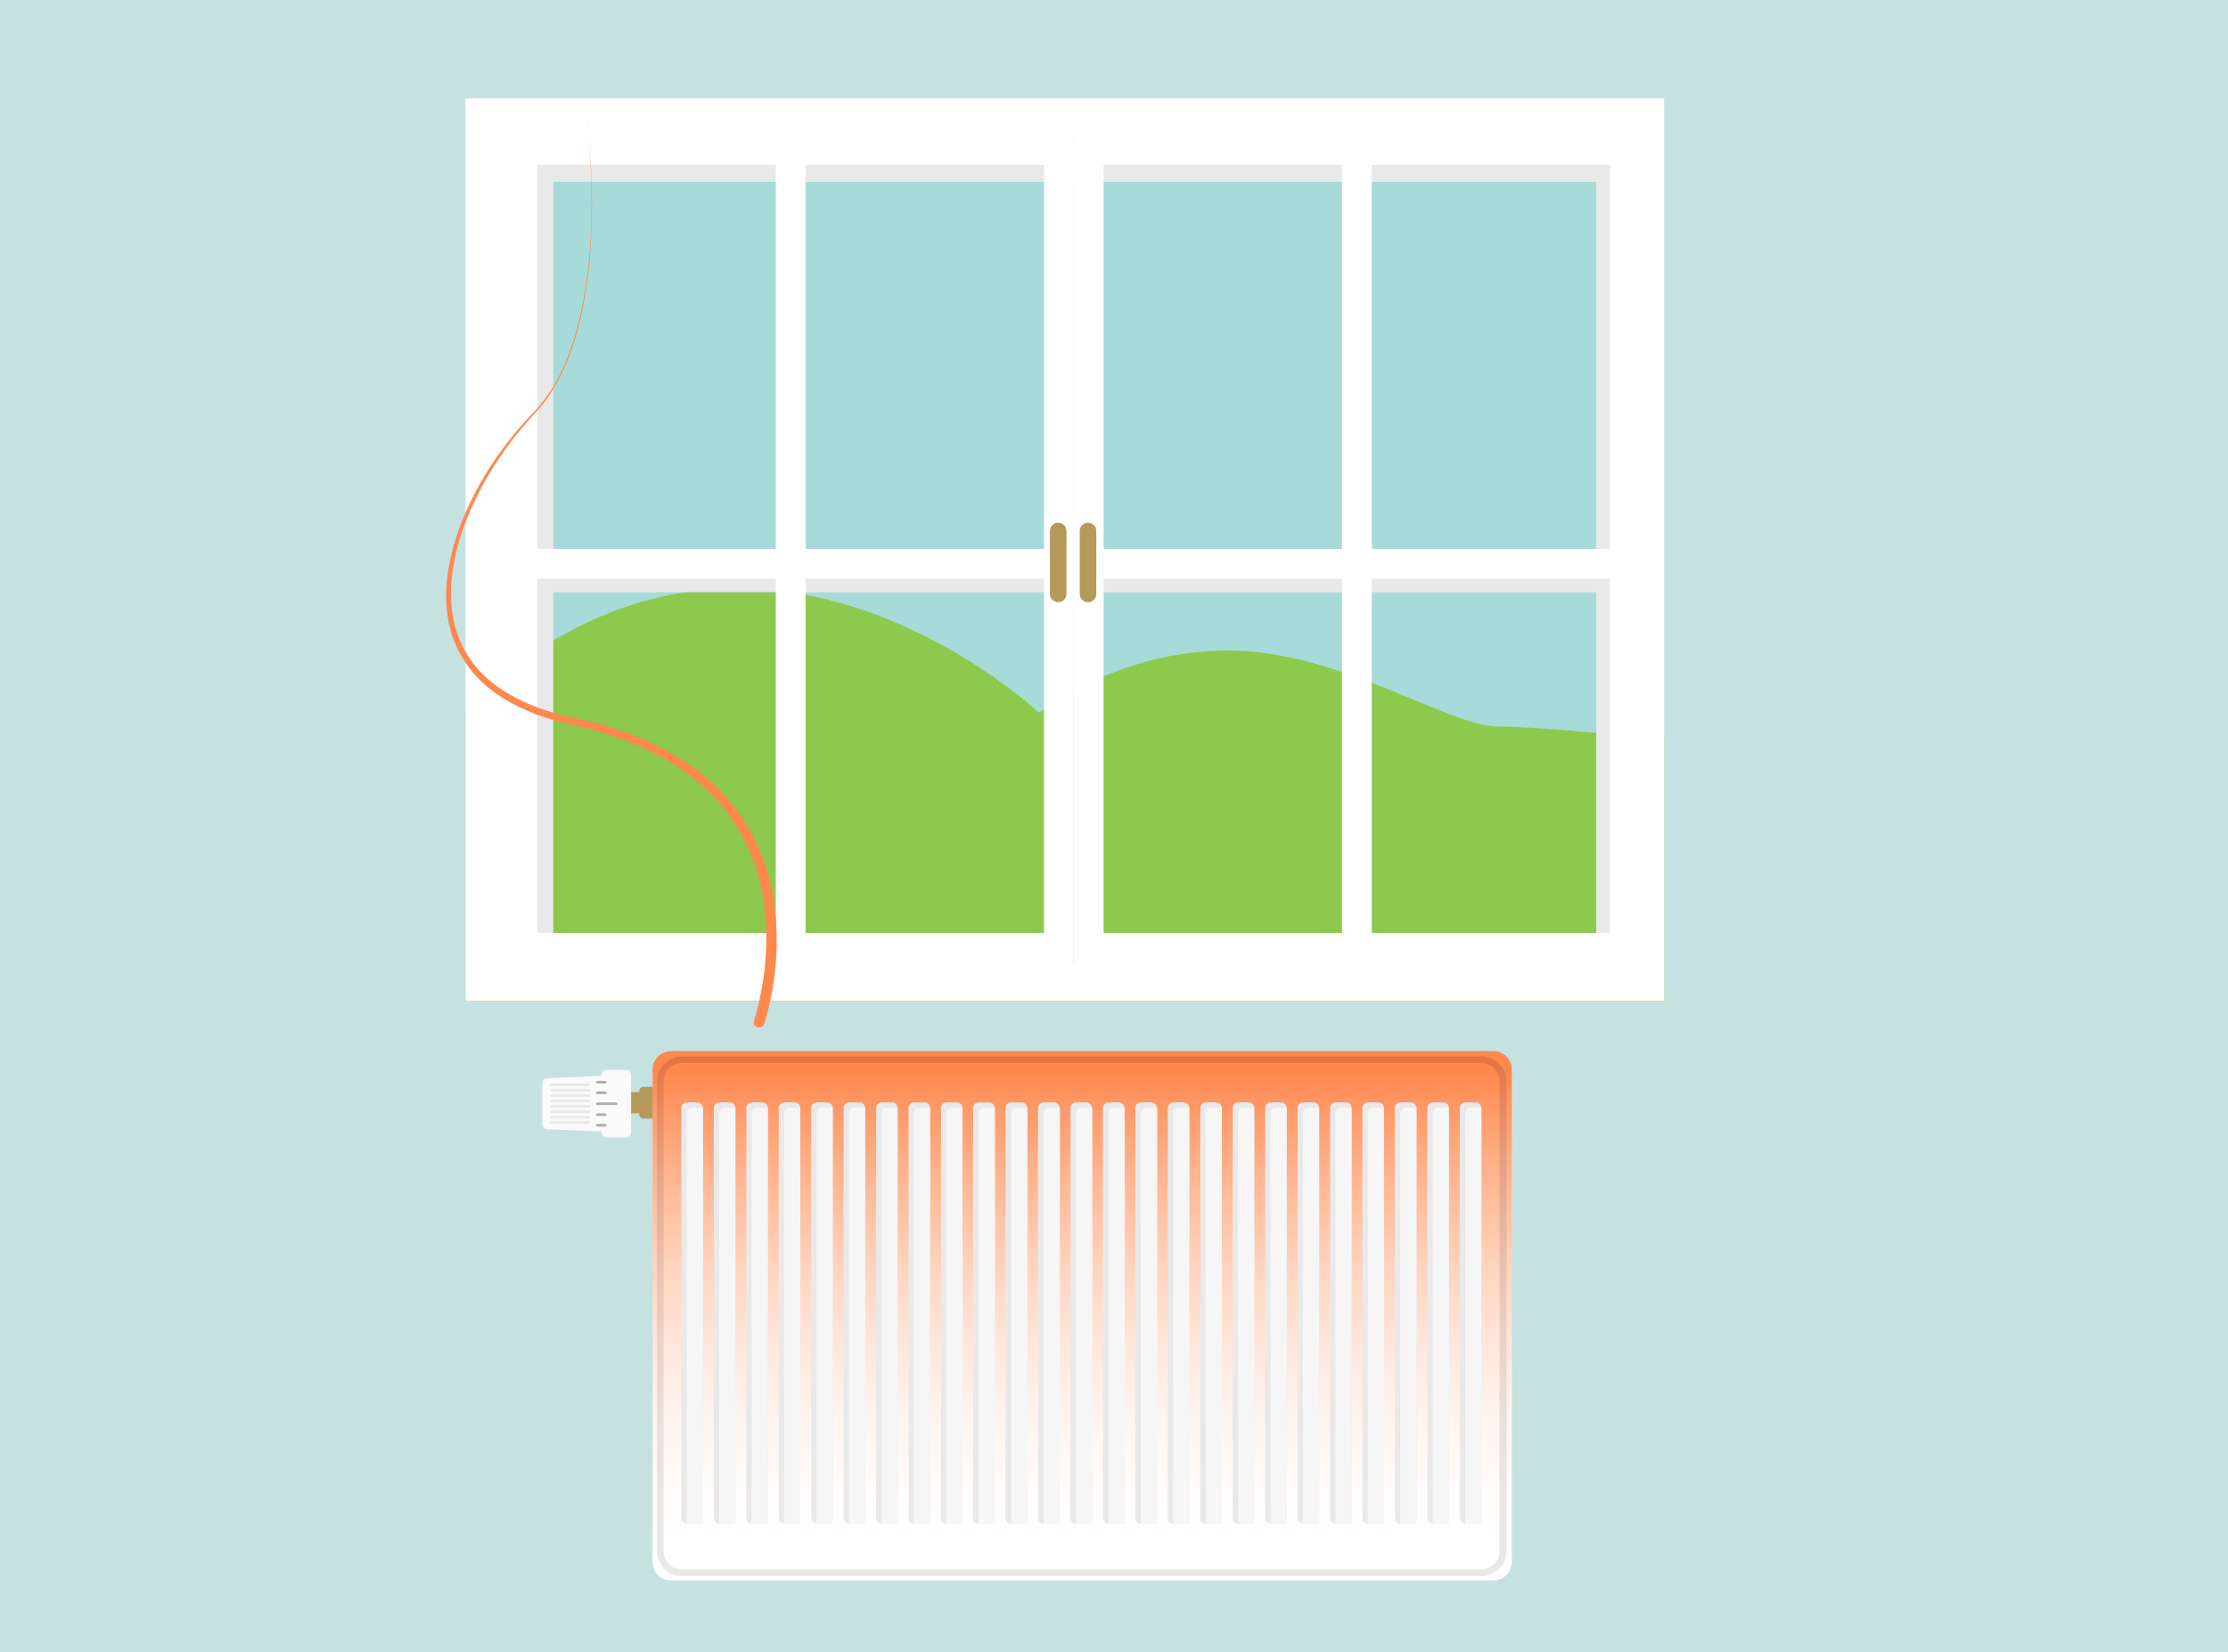 <?xml version="1.0" encoding="utf-8"?>
<!-- Generator: Adobe Illustrator 24.3.0, SVG Export Plug-In . SVG Version: 6.00 Build 0)  -->
<svg version="1.1" id="Layer_1" xmlns="http://www.w3.org/2000/svg" xmlns:xlink="http://www.w3.org/1999/xlink" x="0px" y="0px"
	 width="672.9px" height="499.1px" viewBox="0 0 672.9 499.1" enable-background="new 0 0 672.9 499.1" xml:space="preserve">
<rect fill="#C5E2E1" width="672.9" height="499.1"/>
<g>
	<linearGradient id="SVGID_2_" gradientUnits="userSpaceOnUse" x1="326.867" y1="322.4" x2="326.867" y2="472.063">
		<stop  offset="6.805650e-03" style="stop-color:#FF884D"/>
		<stop  offset="9.352650e-02" style="stop-color:#FF9B6A"/>
		<stop  offset="0.247" style="stop-color:#FFBA97"/>
		<stop  offset="0.402" style="stop-color:#FFD3BD"/>
		<stop  offset="0.555" style="stop-color:#FFE6DA"/>
		<stop  offset="0.707" style="stop-color:#FFF4EE"/>
		<stop  offset="0.856" style="stop-color:#FFFCFB"/>
		<stop  offset="1" style="stop-color:#FFFFFF"/>
	</linearGradient>
	<path fill="url(#SVGID_2_)" d="M451,477.4H202.7c-3.1,0-5.6-2.5-5.6-5.6V323.1c0-3.1,2.5-5.6,5.6-5.6H451c3.1,0,5.6,2.5,5.6,5.6
		v148.7C456.6,474.9,454.1,477.4,451,477.4z"/>
	<g>
		<g>
			<linearGradient id="SVGID_4_" gradientUnits="userSpaceOnUse" x1="326.667" y1="319.118" x2="326.667" y2="476.175">
				<stop  offset="7.203521e-03" style="stop-color:#E57341"/>
				<stop  offset="9.857299e-02" style="stop-color:#E68960"/>
				<stop  offset="0.241" style="stop-color:#E7A68A"/>
				<stop  offset="0.387" style="stop-color:#E8BEAC"/>
				<stop  offset="0.534" style="stop-color:#E8D1C7"/>
				<stop  offset="0.684" style="stop-color:#E9DEDA"/>
				<stop  offset="0.837" style="stop-color:#E9E6E5"/>
				<stop  offset="1" style="stop-color:#E9E9E9"/>
			</linearGradient>
			<path fill="url(#SVGID_4_)" d="M447.3,321.1c3.1,0,5.6,2.5,5.6,5.6v141.8c0,3.1-2.5,5.6-5.6,5.6H206c-3.1,0-5.6-2.5-5.6-5.6
				V326.7c0-3.1,2.5-5.6,5.6-5.6H447.3 M447.3,319.1H206c-4.2,0-7.6,3.4-7.6,7.6v141.8c0,4.2,3.4,7.6,7.6,7.6h241.4
				c4.2,0,7.6-3.4,7.6-7.6V326.7C455,322.5,451.6,319.1,447.3,319.1L447.3,319.1z"/>
		</g>
	</g>
	<g>
		<path fill="#E9E9E9" d="M210.6,460.3h-3.1c-1,0-1.7-0.8-1.7-1.7V334.7c0-1,0.8-1.7,1.7-1.7h3.1c1,0,1.7,0.8,1.7,1.7v123.8
			C212.3,459.5,211.6,460.3,210.6,460.3z"/>
		<path fill="#F6F6F6" d="M212.3,460.3h-4.9v-124c0-1,0.8-1.7,1.7-1.7h3.2V460.3z"/>
		<path fill="#E9E9E9" d="M220.4,460.3h-3.1c-1,0-1.7-0.8-1.7-1.7V334.7c0-1,0.8-1.7,1.7-1.7h3.1c1,0,1.7,0.8,1.7,1.7v123.8
			C222.1,459.5,221.4,460.3,220.4,460.3z"/>
		<path fill="#F6F6F6" d="M222.1,460.3h-4.9v-124c0-1,0.8-1.7,1.7-1.7h3.2V460.3z"/>
		<path fill="#E9E9E9" d="M230.2,460.3h-3.1c-1,0-1.7-0.8-1.7-1.7V334.7c0-1,0.8-1.7,1.7-1.7h3.1c1,0,1.7,0.8,1.7,1.7v123.8
			C231.9,459.5,231.1,460.3,230.2,460.3z"/>
		<path fill="#F6F6F6" d="M231.9,460.3H227v-124c0-1,0.8-1.7,1.7-1.7h3.2V460.3z"/>
		<path fill="#E9E9E9" d="M240,460.3h-3.1c-1,0-1.7-0.8-1.7-1.7V334.7c0-1,0.8-1.7,1.7-1.7h3.1c1,0,1.7,0.8,1.7,1.7v123.8
			C241.7,459.5,240.9,460.3,240,460.3z"/>
		<path fill="#F6F6F6" d="M241.7,460.3h-4.9v-124c0-1,0.8-1.7,1.7-1.7h3.2V460.3z"/>
		<path fill="#E9E9E9" d="M249.8,460.3h-3.1c-1,0-1.7-0.8-1.7-1.7V334.7c0-1,0.8-1.7,1.7-1.7h3.1c1,0,1.7,0.8,1.7,1.7v123.8
			C251.5,459.5,250.7,460.3,249.8,460.3z"/>
		<path fill="#F6F6F6" d="M251.5,460.3h-4.9v-124c0-1,0.8-1.7,1.7-1.7h3.2V460.3z"/>
		<path fill="#E9E9E9" d="M259.6,460.3h-3.1c-1,0-1.7-0.8-1.7-1.7V334.7c0-1,0.8-1.7,1.7-1.7h3.1c1,0,1.7,0.8,1.7,1.7v123.8
			C261.3,459.5,260.5,460.3,259.6,460.3z"/>
		<path fill="#F6F6F6" d="M261.3,460.3h-4.9v-124c0-1,0.8-1.7,1.7-1.7h3.2V460.3z"/>
		<path fill="#E9E9E9" d="M269.4,460.3h-3.1c-1,0-1.7-0.8-1.7-1.7V334.7c0-1,0.8-1.7,1.7-1.7h3.1c1,0,1.7,0.8,1.7,1.7v123.8
			C271.1,459.5,270.3,460.3,269.4,460.3z"/>
		<path fill="#F6F6F6" d="M271.1,460.3h-4.9v-124c0-1,0.8-1.7,1.7-1.7h3.2V460.3z"/>
		<path fill="#E9E9E9" d="M279.2,460.3h-3.1c-1,0-1.7-0.8-1.7-1.7V334.7c0-1,0.8-1.7,1.7-1.7h3.1c1,0,1.7,0.8,1.7,1.7v123.8
			C280.9,459.5,280.1,460.3,279.2,460.3z"/>
		<path fill="#F6F6F6" d="M280.9,460.3H276v-124c0-1,0.8-1.7,1.7-1.7h3.2V460.3z"/>
		<path fill="#E9E9E9" d="M289,460.3h-3.1c-1,0-1.7-0.8-1.7-1.7V334.7c0-1,0.8-1.7,1.7-1.7h3.1c1,0,1.7,0.8,1.7,1.7v123.8
			C290.7,459.5,289.9,460.3,289,460.3z"/>
		<path fill="#F6F6F6" d="M290.7,460.3h-4.9v-124c0-1,0.8-1.7,1.7-1.7h3.2V460.3z"/>
		<path fill="#E9E9E9" d="M298.7,460.3h-3.1c-1,0-1.7-0.8-1.7-1.7V334.7c0-1,0.8-1.7,1.7-1.7h3.1c1,0,1.7,0.8,1.7,1.7v123.8
			C300.5,459.5,299.7,460.3,298.7,460.3z"/>
		<path fill="#F6F6F6" d="M300.5,460.3h-4.9v-124c0-1,0.8-1.7,1.7-1.7h3.2V460.3z"/>
		<path fill="#E9E9E9" d="M308.5,460.3h-3.1c-1,0-1.7-0.8-1.7-1.7V334.7c0-1,0.8-1.7,1.7-1.7h3.1c1,0,1.7,0.8,1.7,1.7v123.8
			C310.3,459.5,309.5,460.3,308.5,460.3z"/>
		<path fill="#F6F6F6" d="M310.3,460.3h-4.9v-124c0-1,0.8-1.7,1.7-1.7h3.2V460.3z"/>
		<path fill="#E9E9E9" d="M318.3,460.3h-3.1c-1,0-1.7-0.8-1.7-1.7V334.7c0-1,0.8-1.7,1.7-1.7h3.1c1,0,1.7,0.8,1.7,1.7v123.8
			C320.1,459.5,319.3,460.3,318.3,460.3z"/>
		<path fill="#F6F6F6" d="M320.1,460.3h-4.9v-124c0-1,0.8-1.7,1.7-1.7h3.2V460.3z"/>
		<path fill="#E9E9E9" d="M328.1,460.3h-3.1c-1,0-1.7-0.8-1.7-1.7V334.7c0-1,0.8-1.7,1.7-1.7h3.1c1,0,1.7,0.8,1.7,1.7v123.8
			C329.9,459.5,329.1,460.3,328.1,460.3z"/>
		<path fill="#F6F6F6" d="M329.9,460.3H325v-124c0-1,0.8-1.7,1.7-1.7h3.2V460.3z"/>
		<path fill="#E9E9E9" d="M337.9,460.3h-3.1c-1,0-1.7-0.8-1.7-1.7V334.7c0-1,0.8-1.7,1.7-1.7h3.1c1,0,1.7,0.8,1.7,1.7v123.8
			C339.7,459.5,338.9,460.3,337.9,460.3z"/>
		<path fill="#F6F6F6" d="M339.7,460.3h-4.9v-124c0-1,0.8-1.7,1.7-1.7h3.2V460.3z"/>
		<path fill="#E9E9E9" d="M347.7,460.3h-3.1c-1,0-1.7-0.8-1.7-1.7V334.7c0-1,0.8-1.7,1.7-1.7h3.1c1,0,1.7,0.8,1.7,1.7v123.8
			C349.5,459.5,348.7,460.3,347.7,460.3z"/>
		<path fill="#F6F6F6" d="M349.5,460.3h-4.9v-124c0-1,0.8-1.7,1.7-1.7h3.2V460.3z"/>
		<path fill="#E9E9E9" d="M357.5,460.3h-3.1c-1,0-1.7-0.8-1.7-1.7V334.7c0-1,0.8-1.7,1.7-1.7h3.1c1,0,1.7,0.8,1.7,1.7v123.8
			C359.2,459.5,358.5,460.3,357.5,460.3z"/>
		<path fill="#F6F6F6" d="M359.2,460.3h-4.9v-124c0-1,0.8-1.7,1.7-1.7h3.2V460.3z"/>
		<path fill="#E9E9E9" d="M367.3,460.3h-3.1c-1,0-1.7-0.8-1.7-1.7V334.7c0-1,0.8-1.7,1.7-1.7h3.1c1,0,1.7,0.8,1.7,1.7v123.8
			C369,459.5,368.3,460.3,367.3,460.3z"/>
		<path fill="#F6F6F6" d="M369,460.3h-4.9v-124c0-1,0.8-1.7,1.7-1.7h3.2V460.3z"/>
		<path fill="#E9E9E9" d="M377.1,460.3H374c-1,0-1.7-0.8-1.7-1.7V334.7c0-1,0.8-1.7,1.7-1.7h3.1c1,0,1.7,0.8,1.7,1.7v123.8
			C378.8,459.5,378.1,460.3,377.1,460.3z"/>
		<path fill="#F6F6F6" d="M378.8,460.3h-4.9v-124c0-1,0.8-1.7,1.7-1.7h3.2V460.3z"/>
		<path fill="#E9E9E9" d="M386.9,460.3h-3.1c-1,0-1.7-0.8-1.7-1.7V334.7c0-1,0.8-1.7,1.7-1.7h3.1c1,0,1.7,0.8,1.7,1.7v123.8
			C388.6,459.5,387.8,460.3,386.9,460.3z"/>
		<path fill="#F6F6F6" d="M388.6,460.3h-4.9v-124c0-1,0.8-1.7,1.7-1.7h3.2V460.3z"/>
		<path fill="#E9E9E9" d="M396.7,460.3h-3.1c-1,0-1.7-0.8-1.7-1.7V334.7c0-1,0.8-1.7,1.7-1.7h3.1c1,0,1.7,0.8,1.7,1.7v123.8
			C398.4,459.5,397.6,460.3,396.7,460.3z"/>
		<path fill="#F6F6F6" d="M398.4,460.3h-4.9v-124c0-1,0.8-1.7,1.7-1.7h3.2V460.3z"/>
		<path fill="#E9E9E9" d="M406.5,460.3h-3.1c-1,0-1.7-0.8-1.7-1.7V334.7c0-1,0.8-1.7,1.7-1.7h3.1c1,0,1.7,0.8,1.7,1.7v123.8
			C408.2,459.5,407.4,460.3,406.5,460.3z"/>
		<path fill="#F6F6F6" d="M408.2,460.3h-4.9v-124c0-1,0.8-1.7,1.7-1.7h3.2V460.3z"/>
		<path fill="#E9E9E9" d="M416.3,460.3h-3.1c-1,0-1.7-0.8-1.7-1.7V334.7c0-1,0.8-1.7,1.7-1.7h3.1c1,0,1.7,0.8,1.7,1.7v123.8
			C418,459.5,417.2,460.3,416.3,460.3z"/>
		<path fill="#F6F6F6" d="M418,460.3h-4.9v-124c0-1,0.8-1.7,1.7-1.7h3.2V460.3z"/>
		<path fill="#E9E9E9" d="M426.1,460.3H423c-1,0-1.7-0.8-1.7-1.7V334.7c0-1,0.8-1.7,1.7-1.7h3.1c1,0,1.7,0.8,1.7,1.7v123.8
			C427.8,459.5,427,460.3,426.1,460.3z"/>
		<path fill="#F6F6F6" d="M427.8,460.3h-4.9v-124c0-1,0.8-1.7,1.7-1.7h3.2V460.3z"/>
		<path fill="#E9E9E9" d="M435.9,460.3h-3.1c-1,0-1.7-0.8-1.7-1.7V334.7c0-1,0.8-1.7,1.7-1.7h3.1c1,0,1.7,0.8,1.7,1.7v123.8
			C437.6,459.5,436.8,460.3,435.9,460.3z"/>
		<path fill="#F6F6F6" d="M437.6,460.3h-4.9v-124c0-1,0.8-1.7,1.7-1.7h3.2V460.3z"/>
		<path fill="#E9E9E9" d="M445.7,460.3h-3.1c-1,0-1.7-0.8-1.7-1.7V334.7c0-1,0.8-1.7,1.7-1.7h3.1c1,0,1.7,0.8,1.7,1.7v123.8
			C447.4,459.5,446.6,460.3,445.7,460.3z"/>
		<path fill="#F6F6F6" d="M447.4,460.3h-4.9v-124c0-1,0.8-1.7,1.7-1.7h3.2V460.3z"/>
	</g>
	<path fill="#B59959" d="M197.1,328.1v9.8h-2.8c-0.7,0-1.2-0.6-1.2-1.2v-0.5c0,0.1-0.1,0.1-0.1,0.1h-3.8c-0.1,0-0.1-0.1-0.1-0.1
		v-6.2c0-0.1,0.1-0.1,0.1-0.1h3.8c0.1,0,0.1,0.1,0.1,0.1v-0.5c0-0.7,0.6-1.2,1.2-1.2H197.1z"/>
	<path fill="#FAFAFA" d="M190.6,324.8V342c0,0.9-0.7,1.6-1.5,1.6h-5.9c-0.8,0-1.5-0.7-1.5-1.6l0,0c0-0.1-0.1-0.2-0.1-0.2l-16.4-0.7
		c-0.8,0-1.4-0.7-1.4-1.4v-12.6c0-0.8,0.6-1.4,1.4-1.4l16.4-0.7c0.1,0,0.1-0.1,0.1-0.2v0c0-0.9,0.7-1.6,1.5-1.6h5.9
		C189.9,323.2,190.6,323.9,190.6,324.8z"/>
	<path fill="#ADADAD" d="M182.8,327.3h-2.4c-0.2,0-0.4-0.2-0.4-0.4l0,0c0-0.2,0.2-0.4,0.4-0.4h2.4c0.2,0,0.4,0.2,0.4,0.4l0,0
		C183.2,327.1,183,327.3,182.8,327.3z"/>
	<path fill="#ADADAD" d="M182.8,330.5h-2.4c-0.2,0-0.4-0.2-0.4-0.4l0,0c0-0.2,0.2-0.4,0.4-0.4h2.4c0.2,0,0.4,0.2,0.4,0.4l0,0
		C183.2,330.3,183,330.5,182.8,330.5z"/>
	<path fill="#ADADAD" d="M186.1,333.8h-5.7c-0.2,0-0.4-0.2-0.4-0.4l0,0c0-0.2,0.2-0.4,0.4-0.4h5.7c0.2,0,0.4,0.2,0.4,0.4l0,0
		C186.5,333.6,186.3,333.8,186.1,333.8z"/>
	<path fill="#ADADAD" d="M182.8,337.1h-2.4c-0.2,0-0.4-0.2-0.4-0.4l0,0c0-0.2,0.2-0.4,0.4-0.4h2.4c0.2,0,0.4,0.2,0.4,0.4l0,0
		C183.2,336.9,183,337.1,182.8,337.1z"/>
	<path fill="#ADADAD" d="M182.8,339.5h-2.4c-0.2,0-0.4,0.2-0.4,0.4l0,0c0,0.2,0.2,0.4,0.4,0.4h2.4c0.2,0,0.4-0.2,0.4-0.4l0,0
		C183.2,339.7,183,339.5,182.8,339.5z"/>
	<path fill="#E9E9E9" d="M177.9,339.5h-11.4c-0.2,0-0.4-0.2-0.4-0.4l0,0c0-0.2,0.2-0.4,0.4-0.4h11.4c0.2,0,0.4,0.2,0.4,0.4l0,0
		C178.3,339.3,178.1,339.5,177.9,339.5z"/>
	<path fill="#E9E9E9" d="M177.9,337.9h-11.4c-0.2,0-0.4-0.2-0.4-0.4l0,0c0-0.2,0.2-0.4,0.4-0.4h11.4c0.2,0,0.4,0.2,0.4,0.4l0,0
		C178.3,337.7,178.1,337.9,177.9,337.9z"/>
	<path fill="#E9E9E9" d="M177.9,336.2h-11.4c-0.2,0-0.4-0.2-0.4-0.4l0,0c0-0.2,0.2-0.4,0.4-0.4h11.4c0.2,0,0.4,0.2,0.4,0.4l0,0
		C178.3,336.1,178.1,336.2,177.9,336.2z"/>
	<path fill="#E9E9E9" d="M177.9,334.6h-11.4c-0.2,0-0.4-0.2-0.4-0.4l0,0c0-0.2,0.2-0.4,0.4-0.4h11.4c0.2,0,0.4,0.2,0.4,0.4l0,0
		C178.3,334.4,178.1,334.6,177.9,334.6z"/>
	<path fill="#E9E9E9" d="M177.9,333h-11.4c-0.2,0-0.4-0.2-0.4-0.4l0,0c0-0.2,0.2-0.4,0.4-0.4h11.4c0.2,0,0.4,0.2,0.4,0.4l0,0
		C178.3,332.8,178.1,333,177.9,333z"/>
	<path fill="#E9E9E9" d="M177.9,331.3h-11.4c-0.2,0-0.4-0.2-0.4-0.4l0,0c0-0.2,0.2-0.4,0.4-0.4h11.4c0.2,0,0.4,0.2,0.4,0.4l0,0
		C178.3,331.2,178.1,331.3,177.9,331.3z"/>
	<path fill="#E9E9E9" d="M177.9,329.7h-11.4c-0.2,0-0.4-0.2-0.4-0.4l0,0c0-0.2,0.2-0.4,0.4-0.4h11.4c0.2,0,0.4,0.2,0.4,0.4l0,0
		C178.3,329.5,178.1,329.7,177.9,329.7z"/>
	<path fill="#E9E9E9" d="M177.9,328.1h-11.4c-0.2,0-0.4-0.2-0.4-0.4l0,0c0-0.2,0.2-0.4,0.4-0.4h11.4c0.2,0,0.4,0.2,0.4,0.4l0,0
		C178.3,327.9,178.1,328.1,177.9,328.1z"/>
</g>
<g>
	<rect x="148.1" y="34.9" fill="#A7DBD9" width="347" height="262"/>
	<path fill="#8CC94D" d="M140.6,215.3c0,0,30.5-37.4,81.8-37.6c51.2-0.2,91.4,37.6,91.4,37.6s23.4-18.8,57.1-18.8s66.7,23,81.7,23
		s50,4,50,4v79h-362V215.3z"/>
	<rect x="155.1" y="38.9" fill="#E9E9E9" width="12" height="256"/>
	<rect x="482.1" y="37.9" fill="#E9E9E9" width="11" height="256"/>
	<rect x="153" y="41.3" fill="#E9E9E9" width="9" height="249.2"/>
	<polygon fill="#E9E9E9" points="242.2,62.6 242.2,259.9 239.3,260.7 239.3,62.6 	"/>
	<path fill="#FFFFFF" d="M140.6,29.7v272.7h362V29.7H140.6z M490.3,290.5H153V41.3h337.3V290.5z"/>
	<rect x="153.4" y="281.8" fill="#FFFFFF" width="170.6" height="9"/>
	<rect x="157.1" y="166.9" fill="#E9E9E9" width="334.5" height="12"/>
	<rect x="157.1" y="40.9" fill="#E9E9E9" width="334.5" height="14"/>
	<rect x="405.3" y="41.3" fill="#FFFFFF" width="9" height="249.2"/>
	<rect x="324.3" y="41.3" fill="#FFFFFF" width="9" height="249.2"/>
	<rect x="324.5" y="281.8" fill="#FFFFFF" width="170.6" height="9"/>
	<rect x="315.3" y="41.3" fill="#FFFFFF" width="9" height="249.2"/>
	<rect x="324.5" y="40.8" fill="#FFFFFF" width="170.6" height="9"/>
	<rect x="150.1" y="41.3" fill="#FFFFFF" width="12.2" height="249.2"/>
	<rect x="324.5" y="165.8" fill="#FFFFFF" width="170.6" height="9"/>
	<rect x="153.4" y="40.8" fill="#FFFFFF" width="170.6" height="9"/>
	<rect x="486.3" y="41.3" fill="#FFFFFF" width="12.2" height="249.2"/>
	<rect x="234.3" y="41.3" fill="#FFFFFF" width="9" height="249.2"/>
	<rect x="153.4" y="165.8" fill="#FFFFFF" width="170.6" height="9"/>
	<path fill="#B59959" d="M328.6,181.9L328.6,181.9c-1.4,0-2.5-1.1-2.5-2.5v-19c0-1.4,1.1-2.5,2.5-2.5l0,0c1.4,0,2.5,1.1,2.5,2.5v19
		C331.1,180.8,330,181.9,328.6,181.9z"/>
	<path fill="#B59959" d="M319.6,181.9L319.6,181.9c-1.4,0-2.5-1.1-2.5-2.5v-19c0-1.4,1.1-2.5,2.5-2.5l0,0c1.4,0,2.5,1.1,2.5,2.5v19
		C322.1,180.8,321,181.9,319.6,181.9z"/>
</g>
<g>
	<path fill="#FF884D" d="M227.7,308.4c1-3.2,1.8-6.6,2.4-10c0.6-3.4,1-6.8,1.2-10.3c0.4-6.9,0-13.9-1.6-20.6
		c-1.5-6.7-4.1-13.2-7.9-18.9c-3.7-5.8-8.6-10.8-14.2-14.9c-5.5-4.1-11.8-7.3-18.2-9.8c-3.2-1.3-6.6-2.3-9.9-3.3
		c-3.4-1-6.7-1.6-10.2-2.5c-6.9-1.8-13.6-4.5-19.5-8.6c-2.9-2.1-5.6-4.5-7.8-7.4c-2.2-2.8-4-6-5.2-9.4c-2.4-6.8-2.5-14.2-1.3-21.2
		c1.2-7,3.6-13.7,6.7-20.1c3.1-6.4,6.9-12.4,11.2-17.9c2.2-2.8,4.4-5.5,6.9-8c2.5-2.5,4.6-5.3,6.5-8.2c3.7-6,6.1-12.6,7.8-19.4
		c1.7-6.8,2.8-13.8,3.4-20.8c0.6-7,0.8-14,0.6-21.1c-0.2-7-0.6-14.1-1.5-21c0.9,7,1.4,14,1.6,21c0.2,7,0,14.1-0.5,21.1
		c-0.6,7-1.6,14-3.3,20.8c-1.7,6.8-4.1,13.5-7.8,19.6c-1.8,3-4,5.8-6.5,8.4c-2.4,2.6-4.6,5.3-6.7,8.1c-4.2,5.6-7.9,11.6-10.8,17.9
		c-3,6.3-5.3,13-6.3,19.9c-1.1,6.8-0.8,14,1.6,20.4c1.2,3.2,2.9,6.2,5.1,8.9c2.2,2.7,4.7,5,7.6,6.9c5.7,3.9,12.3,6.4,19,8.1
		c3.3,0.8,6.9,1.5,10.3,2.4c3.4,0.9,6.8,2,10.1,3.3c6.6,2.5,13.1,5.8,18.9,10c5.8,4.2,10.9,9.4,14.9,15.4c4,6,6.8,12.8,8.4,19.7
		c1.6,7,2.1,14.2,1.8,21.3c-0.2,3.6-0.6,7.1-1.2,10.6c-0.6,3.5-1.4,7-2.5,10.5c-0.3,0.8-1.1,1.2-1.9,1
		C227.8,310.1,227.4,309.3,227.7,308.4L227.7,308.4L227.7,308.4z"/>
</g>
</svg>
